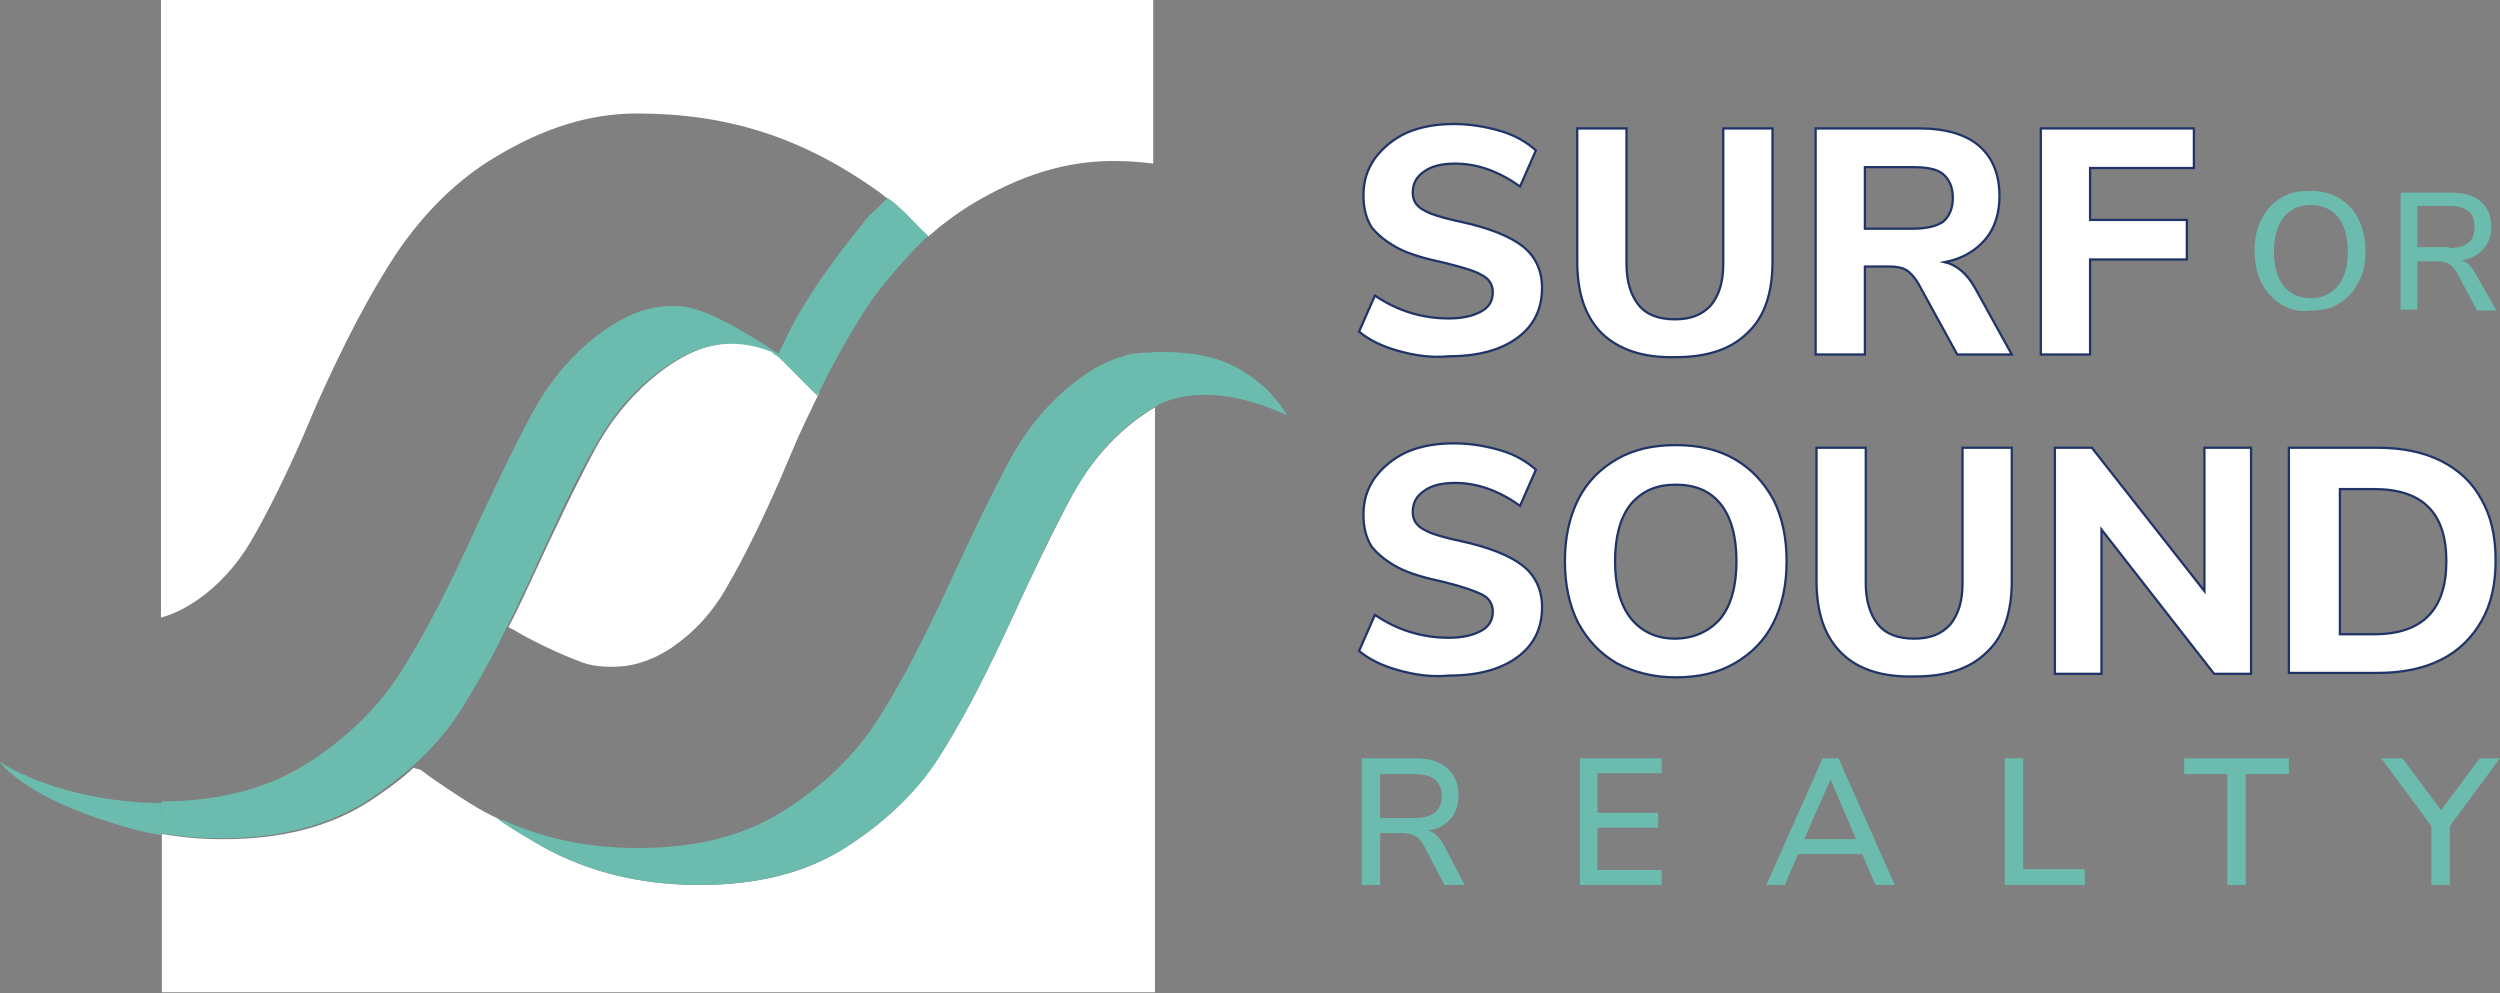 <?xml version="1.0" encoding="utf-8"?>
<!-- Generator: Adobe Illustrator 25.3.1, SVG Export Plug-In . SVG Version: 6.00 Build 0)  -->
<svg version="1.1" id="Layer_1" xmlns="http://www.w3.org/2000/svg" xmlns:xlink="http://www.w3.org/1999/xlink" x="0px" y="0px"
	 width="284.2px" height="112.9px" viewBox="0 0 284.2 112.9" style="enable-background:new 0 0 284.2 112.9;" xml:space="preserve"
	>
<rect x="0" y="0" width="284.2" height="112.9" fill="#808080" stroke="none"/>
<style type="text/css">
	.st0{fill:#FFFFFF;}
	.st1{fill:#6BBCAE;}
	.st2{fill:#FFFFFF;stroke:#203468;stroke-width:0.26;stroke-miterlimit:10;}
</style>
<g>
	<path class="st0" d="M122,56.1c-1.9,3.5-4.5,8.8-7.7,15.8c-2.7,5.8-5.3,10.7-7.7,14.4c-2.5,3.8-6,7.2-10.4,10
		c-4.5,2.9-10,4.3-16.6,4.3l-0.1,0c-7.2,0-13.6-1.7-19.1-5.1c-0.7-0.4-3-1.9-3.7-2.4c-1.1-0.5-2.2-1.1-3.3-1.8
		c-1-0.6-3.9-2.5-5.6-3.8L47,87.3c-1.5,1.4-3.2,2.6-5,3.8c-4.5,2.9-10,4.3-16.6,4.3l-0.1,0c-2.4,0-4.7-0.2-6.9-0.6l0,0c0,0,0,0,0,0
		v18h112.9V46.3c-0.7,0.4-1.4,0.9-2.1,1.4C126.3,49.9,123.9,52.7,122,56.1z"/>
	<path class="st0" d="M28.6,61.4c1.7-2.9,3.7-6.9,5.9-11.9l1.4-3.3c3.2-7.2,6.3-13.1,9.3-17.6c3.1-4.5,6.8-8.2,11.2-10.8
		c5.5-3.3,10.7-4.9,16-4.9c10.3,0,18.8,2.7,27.5,8.9l0.9,0.7c1.6,1,3.1,2.9,4.6,4.3l0.1,0.1c1.6-1.4,3.2-2.6,5-3.7
		c5.5-3.3,10.7-4.9,16-4.9c1.6,0,3.1,0.1,4.6,0.3V0H18.3v70.2c1.5-0.4,2.8-1.1,4-1.9C24.8,66.6,27,64.2,28.6,61.4z"/>
	<path class="st0" d="M83.4,39c-2.8,0-5.5,1.1-8.5,3.4c-2.8,2.2-5.2,5-7.1,8.4c-1.9,3.5-4.5,8.8-7.7,15.8c-0.8,1.7-1.5,3.2-2.3,4.7
		l0.6,0.3c2.8,1.7,7,3.5,8.4,3.9c0.8,0.2,1.7,0.3,2.7,0.3c1,0,1.9-0.1,2.7-0.3c1.6-0.4,3-1.1,4.2-1.9c2.6-1.8,4.7-4.1,6.3-7
		c1.7-2.9,3.7-6.9,5.9-11.9l1.4-3.3c1-2.4,2.1-4.6,3.1-6.7C89.3,38.7,83.9,39,83.4,39z"/>
	<path class="st1" d="M131.2,46.3c0.2-0.1,0.4-0.2,0.5-0.3C131.5,46,131.3,46.1,131.2,46.3L131.2,46.3z"/>
	<path class="st1" d="M129.9,40.1c-0.6,0-1.1,0.1-1.7,0.2C128.5,40.3,129.1,40.2,129.9,40.1z"/>
	<path class="st0" d="M105.3,34.3C105.3,34.3,105.2,34.3,105.3,34.3C105.2,34.3,105.2,34.3,105.3,34.3z"/>
	<path class="st1" d="M127.9,40.4L127.9,40.4c0.1,0,0.2,0,0.2,0C128,40.4,127.9,40.4,127.9,40.4z"/>
	<path class="st1" d="M129.9,40.1c0.2,0,0.4,0,0.6,0c0.2,0,0.4,0,0.7,0V40C130.7,40.1,130.3,40.1,129.9,40.1z"/>
	<path class="st1" d="M18.1,94.8c0.1,0,0.1,0,0.2,0v0C18.2,94.8,18.2,94.8,18.1,94.8z"/>
	<path class="st1" d="M18.3,94.8C18.3,94.8,18.3,94.8,18.3,94.8L18.3,94.8C18.3,94.8,18.3,94.8,18.3,94.8L18.3,94.8z"/>
	<path class="st1" d="M18.4,91.2c0,0-0.1,0-0.1,0l0,0v3.6c0,0,0,0,0,0L18.4,91.2C18.5,91.2,18.5,91.2,18.4,91.2z"/>
	<polyline class="st1" points="18.2,91.2 18.3,91.2 18.3,91.2 	"/>
	<g>
		<path class="st0" d="M105.2,34.3C105.2,34.3,105.3,34.3,105.2,34.3C105.2,34.3,105.2,34.3,105.2,34.3z"/>
		<path class="st1" d="M144.6,44.9c-0.3-0.4-0.7-0.7-1-1c-3.6-3.1-6.7-3.9-12.4-3.9v0.1c-0.2,0-0.4,0-0.7,0c-0.2,0-0.4,0-0.6,0
			c-0.8,0.1-1.4,0.2-1.7,0.2c-0.1,0-0.2,0-0.2,0.1c-1.9,0.5-3.9,1.5-5.9,3.1c-2.8,2.2-5.2,5-7.1,8.4c-1.9,3.5-4.5,8.8-7.7,15.8
			c-2.7,5.8-5.3,10.7-7.7,14.4c-2.5,3.8-6,7.2-10.4,10c-4.5,2.9-10,4.3-16.6,4.3l-0.1,0c-5.3,0-9.9-0.9-14.5-2.8
			c-0.6-0.3-0.2-0.1-1.5-0.6c-0.1,0,0.6,0.5,1.4,1c0.9,0.6,2,1.2,2.5,1.5c5.5,3.4,11.9,5.1,19.1,5.1l0.1,0c6.6,0,12.2-1.5,16.6-4.3
			c4.4-2.9,8-6.2,10.4-10c2.4-3.7,5-8.6,7.7-14.4c3.2-7,5.7-12.4,7.7-15.8c1.9-3.4,4.2-6.2,7.1-8.4c0.7-0.5,1.4-1,2.1-1.4v0
			c0.2-0.1,0.4-0.2,0.5-0.3c4.1-2,9-0.9,11.9,0.1c0.2,0.1,0.3,0.1,0.5,0.2c1.4,0.5,2.2,0.9,2.2,0.9
			C145.8,46.3,145.2,45.6,144.6,44.9z"/>
		<g>
			<path class="st1" d="M105.5,26.8c-1.5-1.4-3.1-3.3-4.6-4.3l-0.8,0.8c-0.6,0.6-1.2,1.1-1.3,1.2c-3,3.7-7.4,9.3-9.8,14.7l-0.5,1
				L88.1,40l-0.6-0.4l-0.1-0.1c-2.7-1.7-6.5-4.1-9.4-4.6c-0.6-0.1-1.2-0.1-1.7-0.1c-2.8,0-5.5,1.1-8.5,3.4c-2.8,2.2-5.2,5-7.1,8.4
				c-1.9,3.5-4.5,8.8-7.7,15.8c-2.7,5.8-5.3,10.7-7.7,14.4c-2.5,3.8-6,7.2-10.4,10c-4.4,2.8-10,4.3-16.5,4.3c0,0,0,0,0,0l-0.2,3.6
				c2.2,0.4,4.5,0.6,6.9,0.6l0.1,0c6.6,0,12.2-1.5,16.6-4.3c1.8-1.2,3.5-2.5,5-3.8c2.1-1.9,4-4,5.4-6.2c1.7-2.7,3.6-5.9,5.4-9.7
				c0.8-1.5,1.5-3.1,2.3-4.7c3.2-7,5.7-12.4,7.7-15.8c1.9-3.4,4.2-6.2,7.1-8.4c2.9-2.2,7.2-4.7,13-2.4c0,0,0.1,0,0.1,0.1
				c0,0,0.1,0,0.1,0.1c0.1,0,0.1,0.1,0.3,0.2l0,0c0.4,0.2,0.3,0.2,4.7,4.6c2.1-4.3,4.2-7.9,6.2-10.9
				C101.2,31.3,103.3,28.9,105.5,26.8L105.5,26.8z"/>
			<path class="st1" d="M3.2,88.3l-0.1-0.1c-0.2-0.1-0.4-0.2-0.6-0.2c-0.4-0.2-0.8-0.4-1.2-0.6c-0.5-0.3-0.9-0.5-1.3-0.8
				c0,0,0,0.1,0.1,0.2c0.6,0.7,3.7,4,12.5,6.7c1.8,0.6,3.6,1.1,5.5,1.4c0.1,0,0.1,0,0.2,0v-3.6l-0.1,0C12.7,91.2,7.7,90.2,3.2,88.3z
				"/>
		</g>
	</g>
	<path class="st1" d="M18.4,91.2c0,0-0.1,0-0.1,0v0l0,0C18.3,91.2,18.4,91.2,18.4,91.2z"/>
	<path class="st2" d="M159,39.9c-1.8-0.5-3.3-1.2-4.5-2.2l1.8-4.1c2.5,1.7,5.3,2.6,8.4,2.6c1.6,0,2.8-0.3,3.7-0.8
		c0.9-0.5,1.3-1.2,1.3-2.2c0-0.8-0.4-1.5-1.2-1.9c-0.8-0.5-2.2-0.9-4.2-1.4c-2.3-0.5-4.1-1-5.4-1.7c-1.3-0.7-2.3-1.5-3-2.4
		c-0.6-1-0.9-2.1-0.9-3.6c0-1.6,0.4-2.9,1.3-4.2c0.9-1.2,2.1-2.2,3.6-2.9c1.6-0.7,3.4-1,5.4-1c1.8,0,3.6,0.3,5.3,0.8
		c1.7,0.5,3,1.3,4,2.2l-1.8,4.1c-2.4-1.7-4.8-2.6-7.4-2.6c-1.5,0-2.7,0.3-3.5,0.9c-0.9,0.6-1.3,1.4-1.3,2.4c0,0.6,0.2,1.1,0.5,1.4
		c0.3,0.4,0.9,0.7,1.6,1c0.8,0.3,1.9,0.6,3.3,0.9c3.3,0.7,5.7,1.7,7.1,2.8c1.4,1.1,2.2,2.7,2.2,4.7c0,2.4-0.9,4.3-2.8,5.7
		c-1.9,1.4-4.5,2.1-7.8,2.1C162.7,40.7,160.8,40.4,159,39.9z"/>
	<path class="st2" d="M182.1,37.9c-1.9-1.9-2.8-4.6-2.8-8.2V14.6h5.6V30c0,2,0.5,3.6,1.4,4.7c0.9,1.1,2.3,1.6,4.1,1.6
		c1.8,0,3.1-0.5,4.1-1.6c0.9-1.1,1.4-2.6,1.4-4.7V14.6h5.6v15.1c0,3.6-0.9,6.3-2.8,8.1c-1.9,1.9-4.6,2.8-8.2,2.8
		C186.7,40.7,184,39.7,182.1,37.9z"/>
	<path class="st2" d="M228.7,40.3h-6.2l-4.5-8.2c-0.4-0.6-0.8-1.1-1.3-1.4c-0.5-0.3-1.2-0.4-1.9-0.4H212v10h-5.6V14.6h11.8
		c3,0,5.3,0.7,6.8,2c1.5,1.3,2.3,3.2,2.3,5.7c0,1.9-0.5,3.6-1.6,4.9s-2.6,2.2-4.6,2.6c1.3,0.3,2.5,1.3,3.4,2.9L228.7,40.3z
		 M220.9,25.2c0.7-0.6,1.1-1.5,1.1-2.7c0-1.2-0.4-2.1-1.1-2.7c-0.7-0.6-1.9-0.8-3.5-0.8h-5.4V26h5.4C219,26,220.2,25.7,220.9,25.2z"
		/>
	<path class="st2" d="M232,40.3V14.6h17.4v4.5h-11.8V25h11v4.5h-11v10.8H232z"/>
	<path class="st1" d="M259.3,34.6c-0.9-0.6-1.6-1.3-2.2-2.4c-0.5-1-0.8-2.2-0.8-3.6c0-1.4,0.2-2.6,0.8-3.7c0.5-1,1.2-1.8,2.2-2.4
		c0.9-0.6,2-0.8,3.3-0.8c1.3,0,2.4,0.3,3.3,0.8c0.9,0.6,1.7,1.3,2.2,2.4c0.5,1,0.8,2.2,0.8,3.6c0,1.4-0.2,2.6-0.8,3.6
		c-0.5,1-1.2,1.8-2.2,2.4c-0.9,0.6-2,0.8-3.3,0.8C261.4,35.5,260.3,35.2,259.3,34.6z M265.8,32.5c0.7-0.9,1.1-2.2,1.1-3.9
		s-0.4-3-1.1-3.9s-1.8-1.4-3.1-1.4c-1.3,0-2.4,0.5-3.1,1.4s-1.1,2.2-1.1,3.9s0.4,3,1.1,3.9c0.7,0.9,1.8,1.4,3.1,1.4
		C264,33.9,265,33.4,265.8,32.5z"/>
	<path class="st1" d="M283.8,35.3h-2.2l-2.3-4.3c-0.3-0.5-0.6-0.8-0.9-1s-0.8-0.3-1.4-0.3h-2.2v5.5h-1.9V21.9h5.7
		c1.5,0,2.6,0.3,3.4,1c0.8,0.7,1.2,1.6,1.2,2.9c0,1-0.3,1.9-0.9,2.5c-0.6,0.7-1.4,1.1-2.5,1.3c0.7,0.2,1.2,0.7,1.6,1.5L283.8,35.3z
		 M278.4,28.2c1,0,1.7-0.2,2.2-0.6c0.5-0.4,0.7-1,0.7-1.8s-0.2-1.4-0.7-1.8s-1.2-0.6-2.2-0.6h-3.6v4.7H278.4z"/>
	<path class="st2" d="M159,76.2c-1.8-0.5-3.3-1.2-4.5-2.2l1.8-4.1c2.5,1.7,5.3,2.6,8.4,2.6c1.6,0,2.8-0.3,3.7-0.8
		c0.9-0.5,1.3-1.2,1.3-2.2c0-0.8-0.4-1.5-1.2-1.9s-2.2-0.9-4.2-1.4c-2.3-0.5-4.1-1-5.4-1.7c-1.3-0.7-2.3-1.5-3-2.4
		c-0.6-1-0.9-2.1-0.9-3.6c0-1.6,0.4-2.9,1.3-4.2c0.9-1.2,2.1-2.2,3.6-2.9c1.6-0.7,3.4-1,5.4-1c1.8,0,3.6,0.3,5.3,0.8
		c1.7,0.5,3,1.3,4,2.2l-1.8,4.1c-2.4-1.7-4.8-2.6-7.4-2.6c-1.5,0-2.7,0.3-3.5,0.9c-0.9,0.6-1.3,1.4-1.3,2.4c0,0.6,0.2,1.1,0.5,1.4
		c0.3,0.4,0.9,0.7,1.6,1c0.8,0.3,1.9,0.6,3.3,0.9c3.3,0.7,5.7,1.7,7.1,2.8c1.4,1.1,2.2,2.7,2.2,4.7c0,2.4-0.9,4.3-2.8,5.7
		c-1.9,1.4-4.5,2.1-7.8,2.1C162.7,77,160.8,76.7,159,76.2z"/>
	<path class="st2" d="M183.8,75.4c-1.9-1.1-3.3-2.6-4.4-4.6c-1-2-1.5-4.3-1.5-7c0-2.7,0.5-5,1.5-7c1-2,2.5-3.5,4.4-4.6
		c1.9-1.1,4.1-1.6,6.7-1.6s4.8,0.5,6.7,1.6c1.9,1.1,3.3,2.6,4.4,4.6c1,2,1.5,4.3,1.5,7c0,2.7-0.5,5-1.5,7c-1,2-2.5,3.5-4.4,4.6
		c-1.9,1.1-4.1,1.6-6.7,1.6S185.7,76.4,183.8,75.4z M195.6,70.3c1.2-1.5,1.8-3.7,1.8-6.5s-0.6-5-1.8-6.5c-1.2-1.5-2.9-2.2-5.1-2.2
		s-3.8,0.7-5.1,2.2c-1.2,1.5-1.8,3.7-1.8,6.5s0.6,5,1.8,6.5c1.2,1.5,2.9,2.3,5,2.3S194.3,71.8,195.6,70.3z"/>
	<path class="st2" d="M209.3,74.2c-1.9-1.9-2.8-4.6-2.8-8.2V50.9h5.6v15.4c0,2,0.5,3.6,1.4,4.7c0.9,1.1,2.3,1.6,4.1,1.6
		c1.8,0,3.1-0.5,4.1-1.6c0.9-1.1,1.4-2.6,1.4-4.7V50.9h5.6V66c0,3.6-0.9,6.3-2.8,8.1c-1.9,1.9-4.6,2.8-8.2,2.8
		C214,77,211.2,76.1,209.3,74.2z"/>
	<path class="st2" d="M250.6,50.9h5.3v25.7h-4.2l-12.8-16.4v16.4h-5.3V50.9h4.2l12.8,16.3V50.9z"/>
	<path class="st2" d="M260.3,50.9h10c2.8,0,5.2,0.5,7.2,1.5c2,1,3.6,2.5,4.6,4.4c1.1,1.9,1.6,4.2,1.6,6.9c0,2.7-0.5,5-1.6,6.9
		c-1.1,1.9-2.6,3.4-4.6,4.4c-2,1-4.4,1.5-7.3,1.5h-10V50.9z M269.9,72.1c5.5,0,8.2-2.8,8.2-8.3c0-5.5-2.7-8.2-8.2-8.2H266v16.5
		H269.9z"/>
	<g>
		<path class="st1" d="M166.5,100.6h-2.3l-2.4-4.6c-0.3-0.5-0.6-0.8-1-1c-0.4-0.2-0.9-0.3-1.5-0.3h-2.4v5.9h-2.1V86.2h6.1
			c1.6,0,2.8,0.4,3.6,1.1c0.8,0.7,1.3,1.7,1.3,3.1c0,1.1-0.3,2-0.9,2.7s-1.5,1.2-2.6,1.3c0.7,0.2,1.3,0.7,1.8,1.6L166.5,100.6z
			 M160.7,93c1.1,0,1.8-0.2,2.4-0.6c0.5-0.4,0.8-1.1,0.8-1.9s-0.3-1.5-0.8-1.9c-0.5-0.4-1.3-0.6-2.4-0.6h-3.8V93H160.7z"/>
		<path class="st1" d="M179.6,100.6V86.2h9.3v1.7h-7.3v4.5h6.9v1.7h-6.9v4.8h7.3v1.7H179.6z"/>
		<path class="st1" d="M213.2,100.6l-1.5-3.5h-7.3l-1.5,3.5h-2.1l6.4-14.4h1.8l6.4,14.4H213.2z M205.1,95.4h5.9l-2.9-6.8L205.1,95.4
			z"/>
		<path class="st1" d="M227.9,100.6V86.2h2.1v12.6h7v1.8H227.9z"/>
		<path class="st1" d="M253.2,100.6V88h-4.9v-1.8h11.9V88h-4.9v12.6H253.2z"/>
		<path class="st1" d="M284.2,86.2l-5.7,7.7v6.7h-2.1v-6.7l-5.7-7.7h2.4l4.4,5.9l4.4-5.9H284.2z"/>
	</g>
</g>
</svg>
